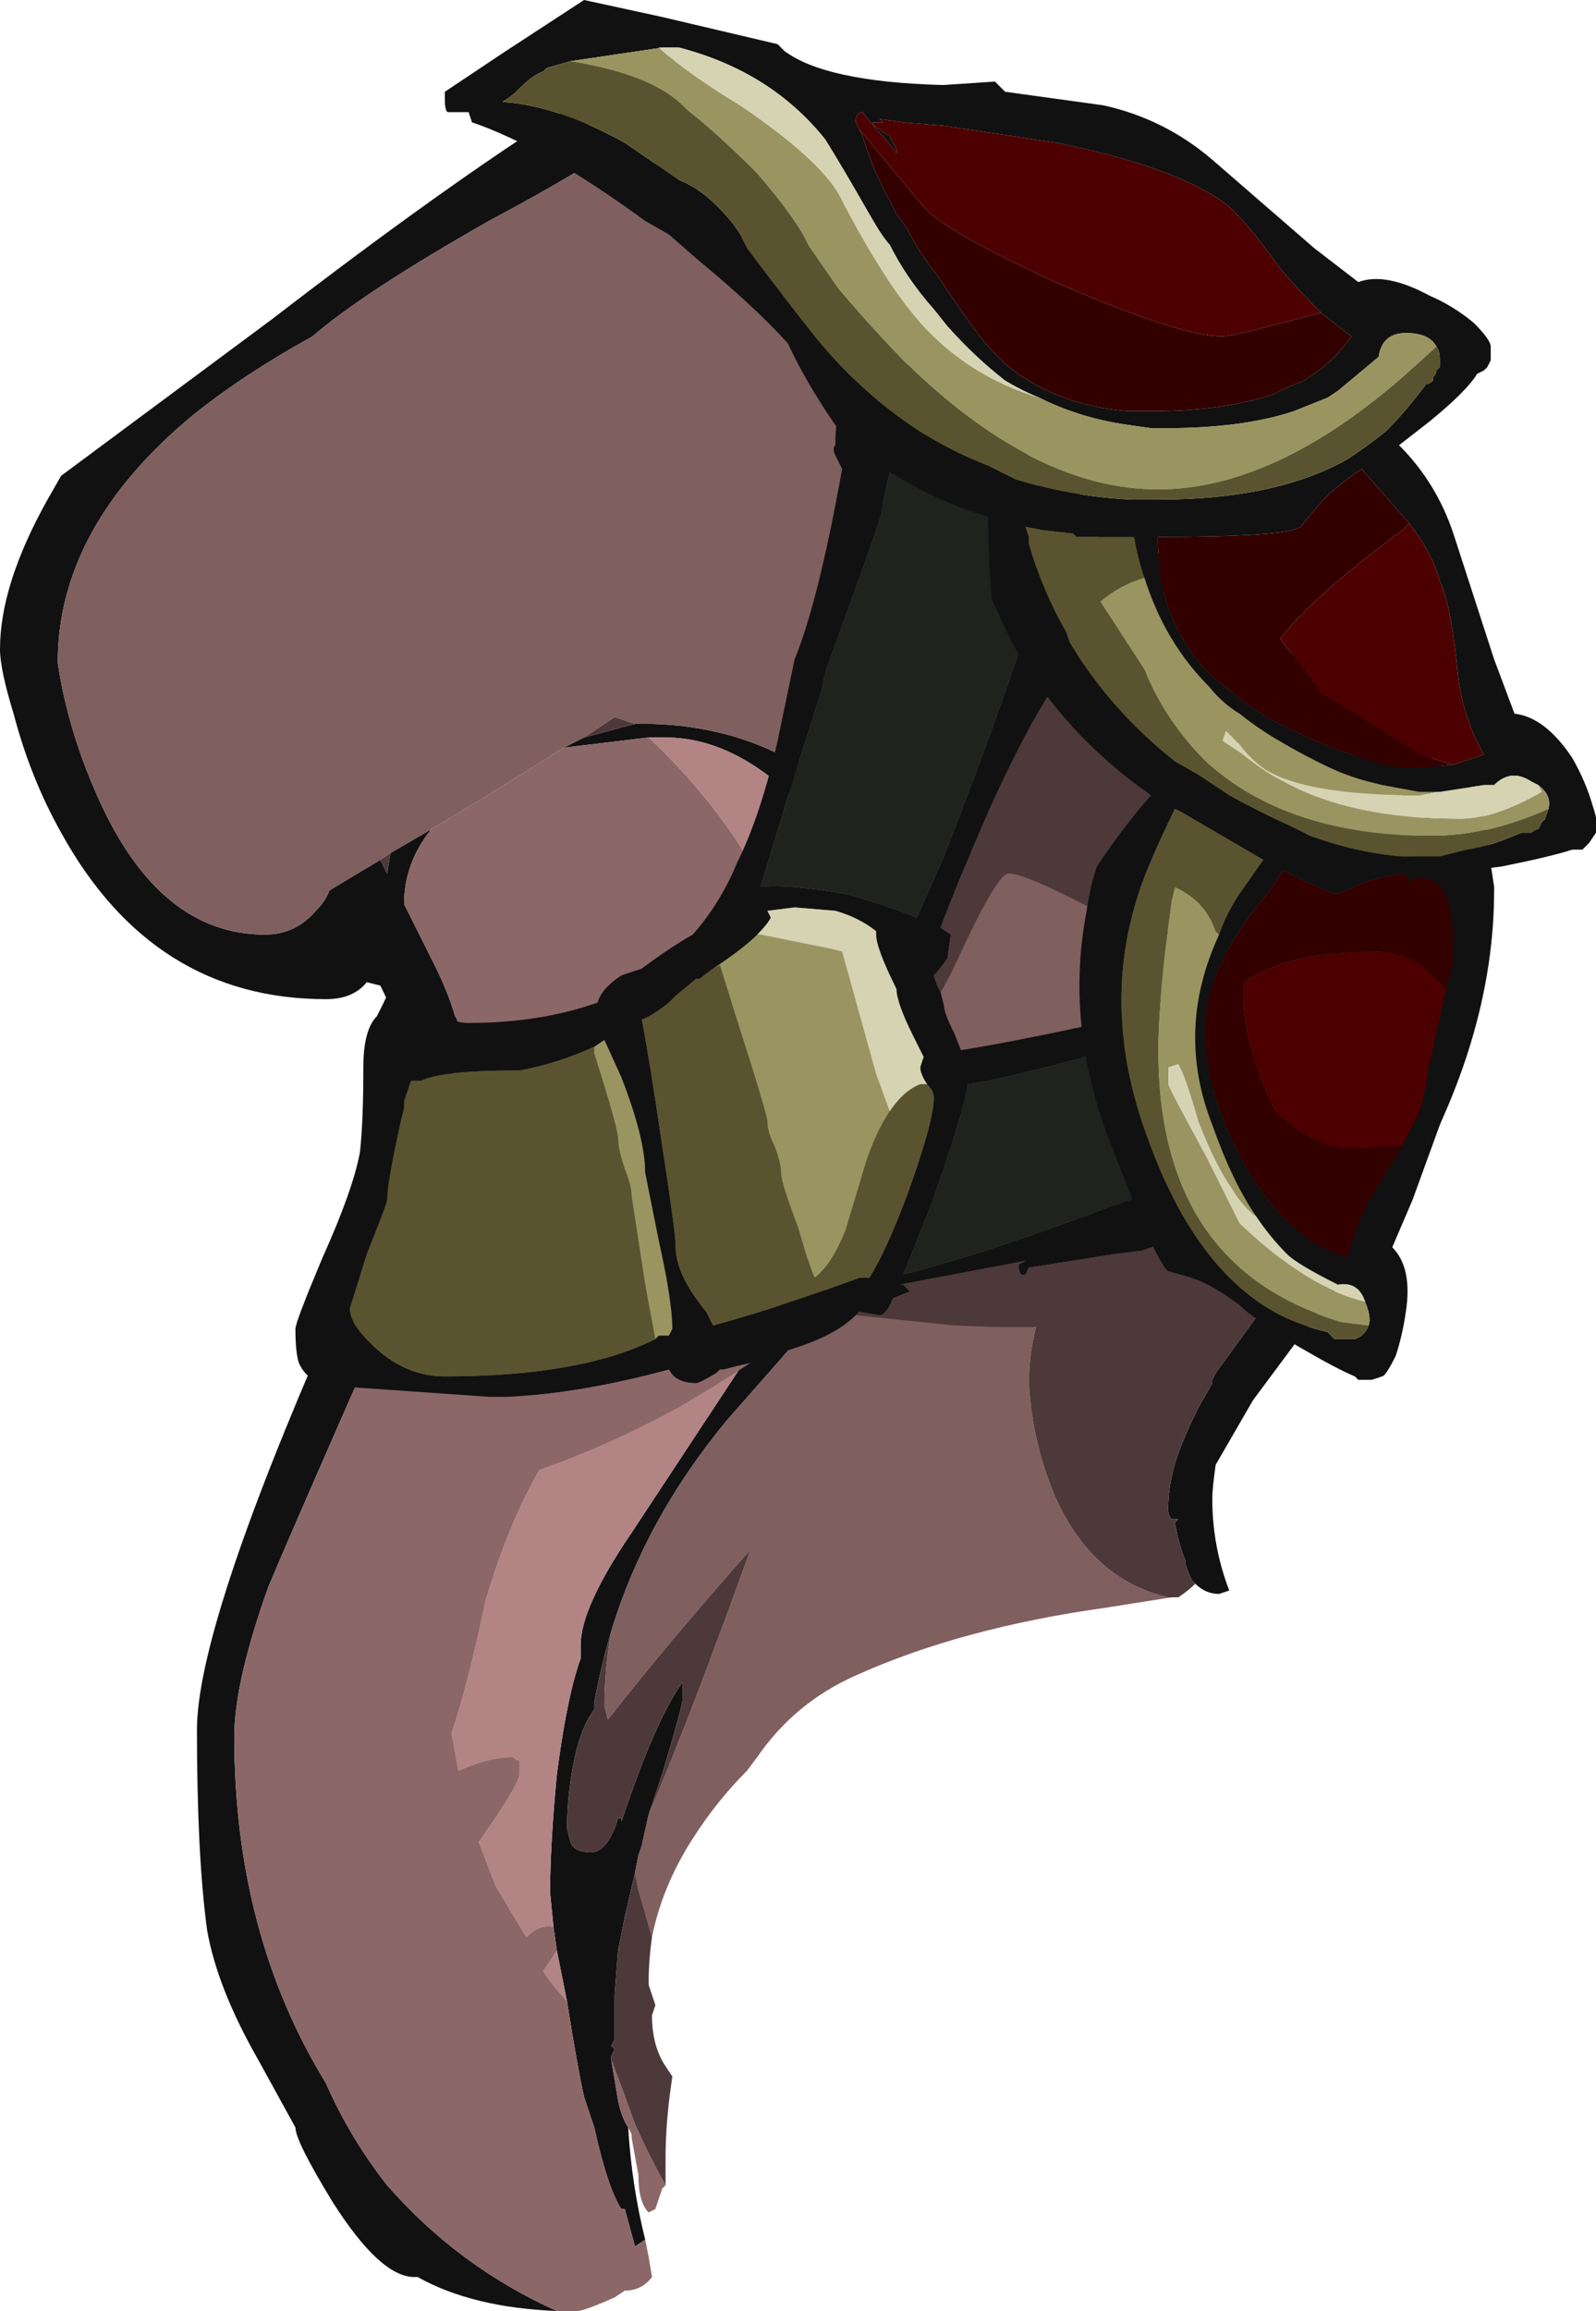 <?xml version="1.0" encoding="UTF-8" standalone="no"?>
<svg xmlns:ffdec="https://www.free-decompiler.com/flash" xmlns:xlink="http://www.w3.org/1999/xlink" ffdec:objectType="shape" height="34.0px" width="23.5px" xmlns="http://www.w3.org/2000/svg">
  <g transform="matrix(1.0, 0.0, 0.0, 1.0, 11.65, 34.2)">
    <path d="M9.35 -22.2 L-1.95 -31.8 -3.2 -31.65 Q-3.7 -31.35 -4.45 -30.95 -6.3 -29.9 -7.05 -29.25 -8.05 -28.7 -8.8 -28.1 -10.8 -26.45 -10.8 -24.45 -10.65 -23.45 -10.2 -22.45 -9.3 -20.45 -7.75 -20.45 -7.3 -20.45 -7.0 -20.8 -6.85 -20.95 -6.8 -21.1 L-6.05 -21.55 -5.95 -21.35 -5.9 -21.65 -5.3 -22.0 Q-5.7 -21.5 -5.7 -20.9 L-5.25 -20.0 Q-5.05 -19.6 -4.95 -19.25 -4.9 -19.2 -4.9 -19.05 L-5.1 -17.5 Q-5.5 -15.85 -6.55 -13.5 -7.45 -11.45 -7.7 -10.85 -8.2 -9.45 -8.2 -8.65 -8.2 -5.75 -6.85 -3.55 -6.5 -2.75 -5.95 -2.05 -4.9 -0.85 -3.45 -0.2 -4.7 -0.25 -5.5 -0.7 L-5.55 -0.7 Q-6.05 -0.7 -6.75 -1.8 -7.3 -2.7 -7.3 -2.9 L-7.85 -3.9 Q-8.45 -4.95 -8.6 -5.8 -8.75 -6.9 -8.75 -8.75 -8.75 -10.25 -6.8 -14.7 L-5.65 -18.45 Q-5.65 -18.9 -6.05 -19.7 L-6.25 -19.75 Q-6.45 -19.5 -6.85 -19.5 -9.4 -19.5 -10.75 -21.95 -11.2 -22.75 -11.45 -23.7 -11.65 -24.35 -11.65 -24.65 -11.65 -25.6 -10.95 -26.85 L-10.75 -27.2 -7.65 -29.5 Q-5.05 -31.5 -3.3 -32.6 L10.15 -22.5 10.35 -21.15 10.35 -21.1 Q10.35 -18.9 9.0 -16.6 L8.25 -15.55 6.8 -13.6 6.25 -12.65 Q6.2 -12.3 6.2 -12.15 6.2 -11.45 6.45 -10.8 L6.3 -10.75 Q6.1 -10.75 5.95 -10.9 L5.9 -10.95 Q5.85 -11.05 5.8 -11.2 L5.8 -11.25 Q5.7 -11.5 5.65 -11.8 L5.7 -11.85 5.6 -11.85 Q5.55 -11.9 5.55 -12.0 5.55 -12.45 5.75 -12.95 5.85 -13.2 6.0 -13.5 L6.2 -13.85 6.2 -13.9 6.25 -14.0 7.05 -15.1 9.35 -22.2 M-3.35 -23.2 L-3.05 -23.35 -2.3 -23.55 -2.05 -23.55 Q-0.45 -23.5 0.65 -22.55 L0.5 -14.95 -0.95 -13.3 Q-2.15 -11.85 -2.65 -10.2 -2.8 -9.7 -2.9 -9.15 L-2.9 -9.05 Q-3.05 -8.85 -3.15 -8.5 -3.3 -7.9 -3.3 -7.3 L-3.25 -7.1 Q-3.2 -6.95 -2.95 -6.95 -2.7 -6.95 -2.55 -7.45 L-2.5 -7.45 -2.5 -7.4 Q-2.0 -8.9 -1.6 -9.45 L-1.6 -9.2 Q-1.6 -9.1 -1.9 -8.1 L-2.1 -7.5 -2.2 -7.05 -2.25 -6.9 -2.3 -6.65 -2.45 -6.0 -2.55 -5.5 -2.6 -4.85 -2.6 -4.2 -2.65 -4.1 -2.6 -4.05 -2.65 -3.95 -2.65 -3.9 -2.55 -3.3 Q-2.5 -3.05 -2.4 -2.9 -2.35 -2.05 -2.15 -1.25 L-2.3 -1.15 -2.45 -1.7 -2.5 -1.7 Q-2.7 -2.0 -2.9 -2.9 L-3.05 -3.35 Q-3.15 -3.8 -3.3 -4.75 L-3.45 -5.5 -3.5 -5.85 -3.55 -6.35 Q-3.55 -7.05 -3.45 -8.1 -3.3 -9.25 -3.1 -9.8 L-3.1 -10.0 Q-3.1 -10.55 -2.35 -11.65 L-0.8 -14.0 Q1.5 -17.4 1.5 -19.6 L0.3 -22.2 Q-0.75 -23.35 -1.85 -23.35 L-2.1 -23.35 -3.35 -23.2" fill="#111111" fill-rule="evenodd" stroke="none"/>
    <path d="M-6.05 -21.55 L-6.8 -21.1 Q-6.85 -20.95 -7.0 -20.8 -7.3 -20.45 -7.75 -20.45 -9.3 -20.45 -10.2 -22.45 -10.65 -23.45 -10.8 -24.45 -10.8 -26.45 -8.8 -28.1 -8.05 -28.7 -7.05 -29.25 -6.3 -29.9 -4.45 -30.95 -3.7 -31.35 -3.2 -31.65 L-1.95 -31.8 9.35 -22.2 5.55 -17.25 4.5 -16.3 Q3.5 -15.15 3.5 -13.85 3.55 -12.95 3.9 -12.15 4.45 -10.95 5.55 -10.7 L5.6 -10.7 4.65 -10.55 Q2.5 -10.25 0.95 -9.55 0.05 -9.15 -0.5 -8.35 L-0.65 -8.15 Q-1.1 -7.7 -1.45 -7.15 -1.9 -6.45 -2.05 -5.7 L-2.25 -6.4 -2.3 -6.65 -2.25 -6.9 -2.2 -7.05 -2.1 -7.5 Q-1.5 -8.9 -0.6 -11.4 -1.8 -10.05 -2.7 -8.9 L-2.75 -9.1 Q-2.75 -9.65 -2.65 -10.2 -2.15 -11.85 -0.95 -13.3 L0.5 -14.95 0.65 -22.55 Q-0.45 -23.5 -2.05 -23.55 L-2.3 -23.55 -2.6 -23.65 -3.05 -23.35 -3.35 -23.2 -4.55 -22.45 -5.3 -22.0 -5.9 -21.65 -6.05 -21.55" fill="#805f5f" fill-rule="evenodd" stroke="none"/>
    <path d="M-2.1 -23.35 L-1.85 -23.35 Q-0.75 -23.35 0.3 -22.2 L1.5 -19.6 Q1.5 -17.4 -0.8 -14.0 L-2.35 -11.65 Q-3.1 -10.55 -3.1 -10.0 L-3.1 -9.8 Q-3.3 -9.25 -3.45 -8.1 -3.55 -7.05 -3.55 -6.35 L-3.5 -5.85 Q-3.7 -5.9 -3.9 -5.7 L-4.35 -6.45 -4.6 -7.1 Q-4.0 -7.95 -4.0 -8.1 -4.0 -8.25 -4.0 -8.3 -4.05 -8.3 -4.1 -8.35 -4.45 -8.35 -4.9 -8.15 L-5.0 -8.7 Q-4.75 -9.45 -4.5 -10.65 -4.0 -12.35 -3.15 -13.4 L0.1 -19.05 Q0.1 -20.35 -0.75 -21.75 -1.3 -22.6 -2.1 -23.35 M-3.45 -5.5 L-3.3 -4.75 -3.55 -5.05 -3.65 -5.2 -3.45 -5.5" fill="#b38484" fill-rule="evenodd" stroke="none"/>
    <path d="M-5.3 -22.0 L-4.55 -22.45 -3.35 -23.2 -2.1 -23.35 Q-1.3 -22.6 -0.75 -21.75 0.1 -20.35 0.1 -19.05 L-3.15 -13.4 Q-4.0 -12.35 -4.5 -10.65 -4.75 -9.45 -5.0 -8.7 L-4.9 -8.15 Q-4.45 -8.35 -4.1 -8.35 -4.05 -8.3 -4.0 -8.3 -4.0 -8.25 -4.0 -8.1 -4.0 -7.95 -4.6 -7.1 L-4.35 -6.45 -3.9 -5.7 Q-3.7 -5.9 -3.5 -5.85 L-3.45 -5.5 -3.65 -5.2 -3.55 -5.05 -3.3 -4.75 Q-3.15 -3.8 -3.05 -3.35 L-2.9 -2.9 Q-2.7 -2.0 -2.5 -1.7 L-2.45 -1.7 -2.3 -1.15 -2.15 -1.25 -2.1 -1.0 -2.05 -0.7 Q-2.2 -0.5 -2.45 -0.5 L-2.6 -0.4 Q-3.05 -0.2 -3.15 -0.2 L-3.45 -0.2 Q-4.9 -0.85 -5.95 -2.05 -6.5 -2.75 -6.85 -3.55 -8.2 -5.75 -8.2 -8.65 -8.2 -9.45 -7.7 -10.85 -7.45 -11.45 -6.55 -13.5 -5.5 -15.85 -5.1 -17.5 L-4.9 -19.05 Q-4.9 -19.2 -4.95 -19.25 -5.05 -19.6 -5.25 -20.0 L-5.7 -20.9 Q-5.7 -21.5 -5.3 -22.0 M-2.4 -2.9 Q-2.5 -3.05 -2.55 -3.3 L-2.65 -3.9 -2.5 -3.5 -2.3 -2.95 Q-2.1 -2.5 -1.85 -2.05 L-1.9 -2.0 -2.0 -1.7 -2.1 -1.65 Q-2.25 -1.8 -2.25 -2.2 L-2.35 -2.75 -2.35 -2.8 -2.4 -2.9" fill="#8c6767" fill-rule="evenodd" stroke="none"/>
    <path d="M-6.05 -21.55 L-5.9 -21.65 -5.95 -21.35 -6.05 -21.55 M-3.05 -23.35 L-2.6 -23.65 -2.3 -23.55 -3.05 -23.35 M-2.65 -10.2 Q-2.75 -9.65 -2.75 -9.1 L-2.7 -8.9 Q-1.8 -10.05 -0.6 -11.4 -1.5 -8.9 -2.1 -7.5 L-1.9 -8.1 Q-1.6 -9.1 -1.6 -9.2 L-1.6 -9.45 Q-2.0 -8.9 -2.5 -7.4 L-2.5 -7.45 -2.55 -7.45 Q-2.7 -6.95 -2.95 -6.95 -3.2 -6.95 -3.25 -7.1 L-3.3 -7.3 Q-3.3 -7.9 -3.15 -8.5 -3.05 -8.85 -2.9 -9.05 L-2.9 -9.15 Q-2.8 -9.7 -2.65 -10.2 M-2.3 -6.65 L-2.25 -6.4 -2.05 -5.7 Q-2.1 -5.35 -2.1 -5.0 L-2.0 -4.7 -2.05 -4.55 Q-2.05 -4.1 -1.85 -3.8 L-1.75 -3.65 Q-1.85 -3.0 -1.85 -2.45 L-1.85 -2.05 Q-2.1 -2.5 -2.3 -2.95 L-2.5 -3.5 -2.65 -3.9 -2.65 -3.95 -2.6 -4.05 -2.65 -4.1 -2.6 -4.2 -2.6 -4.85 -2.55 -5.5 -2.45 -6.0 -2.3 -6.65 M5.6 -10.7 L5.55 -10.7 Q4.45 -10.95 3.9 -12.15 3.55 -12.95 3.5 -13.85 3.5 -15.15 4.5 -16.3 L5.55 -17.25 9.35 -22.2 7.05 -15.1 6.25 -14.0 6.2 -13.9 6.2 -13.85 6.0 -13.5 Q5.85 -13.2 5.75 -12.95 5.55 -12.45 5.55 -12.0 5.55 -11.9 5.6 -11.85 L5.7 -11.85 5.65 -11.8 Q5.7 -11.5 5.8 -11.25 L5.8 -11.2 Q5.85 -11.05 5.9 -10.95 L5.95 -10.9 Q5.85 -10.8 5.7 -10.7 L5.6 -10.7" fill="#4d3939" fill-rule="evenodd" stroke="none"/>
    <path d="M-0.5 -20.45 L-0.45 -20.45 0.55 -20.25 0.75 -20.2 Q1.0 -19.3 1.25 -18.4 L1.45 -17.85 Q1.25 -17.55 1.1 -17.1 L0.8 -16.1 Q0.6 -15.6 0.35 -15.4 0.3 -15.45 0.1 -16.15 -0.15 -16.8 -0.15 -16.95 -0.15 -17.1 -0.25 -17.35 -0.35 -17.55 -0.35 -17.7 -0.35 -17.8 -0.8 -19.2 L-1.05 -20.0 -1.15 -19.95 Q-0.7 -20.25 -0.5 -20.45 M-2.0 -14.5 L-2.15 -15.3 -2.35 -16.6 Q-2.35 -16.75 -2.45 -17.0 -2.55 -17.3 -2.55 -17.45 -2.55 -17.6 -2.9 -18.7 L-2.9 -18.8 -2.75 -18.9 -2.5 -18.35 Q-2.15 -17.45 -2.15 -16.95 L-1.95 -15.95 Q-1.75 -15.05 -1.75 -14.65 L-1.8 -14.55 -1.95 -14.55 -2.0 -14.5" fill="#9a9560" fill-rule="evenodd" stroke="none"/>
    <path d="M2.65 -28.3 L1.5 -27.45 Q1.35 -26.85 1.35 -26.75 1.35 -26.65 0.95 -25.55 0.55 -24.45 0.5 -24.3 L0.45 -24.05 0.05 -22.8 -0.45 -21.15 Q-0.1 -21.2 0.8 -21.05 1.35 -20.9 1.85 -20.7 L2.25 -21.6 Q2.95 -23.4 3.35 -24.6 L2.65 -28.3 M-4.15 -13.65 L-4.45 -13.65 -6.6 -13.8 Q-7.1 -13.8 -7.25 -14.15 -7.3 -14.3 -7.3 -14.65 -7.3 -14.75 -6.9 -15.7 -6.45 -16.7 -6.35 -17.25 -6.3 -17.7 -6.3 -18.5 -6.3 -19.05 -6.1 -19.25 L-6.0 -19.45 Q-5.9 -19.7 -5.65 -19.7 -5.5 -19.7 -5.3 -19.4 -5.05 -19.15 -4.75 -19.15 -3.7 -19.15 -2.85 -19.45 -2.8 -19.65 -2.5 -19.85 -2.35 -19.9 -2.2 -19.95 -1.8 -20.25 -1.45 -20.45 -1.05 -20.9 -0.8 -21.5 -0.45 -22.2 -0.2 -23.3 L0.05 -24.5 Q0.4 -25.35 0.75 -27.3 0.7 -27.4 0.65 -27.5 0.6 -27.6 0.65 -27.65 0.65 -28.45 1.05 -28.75 L4.4 -24.95 4.45 -24.8 Q3.8 -24.25 2.9 -22.25 2.4 -21.1 2.2 -20.55 L2.35 -20.45 2.3 -20.1 Q2.2 -19.95 2.1 -19.85 L2.15 -19.7 2.2 -19.6 2.25 -19.4 Q2.25 -19.3 2.4 -19.0 L2.5 -18.75 Q3.15 -18.85 4.55 -19.15 L6.25 -19.8 6.7 -19.6 5.45 -15.9 5.15 -15.8 4.75 -15.75 3.5 -15.55 3.45 -15.45 Q3.35 -15.4 3.35 -15.6 L3.45 -15.65 1.6 -15.3 1.65 -15.3 1.75 -15.2 1.5 -15.1 Q1.4 -14.85 1.3 -14.85 L1.0 -14.9 0.95 -14.85 Q0.65 -14.55 0.0 -14.35 L-0.6 -14.15 -1.0 -14.05 -1.05 -14.05 -1.1 -14.0 Q-1.35 -13.85 -1.4 -13.85 -1.7 -13.85 -1.8 -14.05 -3.1 -13.7 -4.15 -13.65 M4.15 -18.6 Q3.0 -18.3 2.6 -18.25 2.55 -17.85 2.05 -16.45 L1.65 -15.45 Q2.85 -15.75 4.7 -16.45 L5.6 -16.75 5.75 -19.05 4.15 -18.6 M2.0 -18.25 Q1.9 -18.4 1.9 -18.5 L1.95 -18.65 1.8 -18.95 Q1.55 -19.45 1.55 -19.65 1.25 -20.25 1.25 -20.45 L1.25 -20.5 Q1.0 -20.7 0.65 -20.8 L0.05 -20.85 -0.35 -20.8 -0.3 -20.7 Q-0.35 -20.6 -0.5 -20.45 -0.7 -20.25 -1.15 -19.95 L-1.35 -19.8 -1.4 -19.8 -1.7 -19.55 -1.8 -19.45 Q-2.05 -19.25 -2.2 -19.2 -2.1 -18.7 -1.9 -17.35 -1.7 -16.05 -1.7 -15.85 -1.7 -15.45 -1.25 -14.9 L-1.15 -14.7 Q-0.6 -14.85 0.0 -15.05 0.6 -15.25 1.0 -15.4 L1.15 -15.4 Q1.4 -15.8 1.7 -16.6 2.1 -17.7 2.1 -18.05 2.1 -18.15 2.0 -18.25 M-2.9 -18.8 Q-3.45 -18.55 -4.0 -18.45 L-4.05 -18.45 Q-5.15 -18.45 -5.45 -18.3 L-5.6 -18.3 -5.7 -18.0 -5.7 -17.9 -5.75 -17.7 Q-5.95 -16.8 -5.95 -16.55 -5.95 -16.5 -6.25 -15.75 L-6.5 -14.95 Q-6.5 -14.7 -6.1 -14.35 -5.65 -13.95 -5.1 -13.95 -3.1 -13.95 -2.0 -14.5 L-1.95 -14.55 -1.8 -14.55 -1.75 -14.65 Q-1.75 -15.05 -1.95 -15.95 L-2.15 -16.95 Q-2.15 -17.45 -2.5 -18.35 L-2.75 -18.9 -2.9 -18.8" fill="#111111" fill-rule="evenodd" stroke="none"/>
    <path d="M2.65 -28.3 L3.35 -24.6 Q2.95 -23.4 2.25 -21.6 L1.85 -20.7 Q1.35 -20.9 0.8 -21.05 -0.1 -21.2 -0.45 -21.15 L0.05 -22.8 0.45 -24.05 0.5 -24.3 Q0.55 -24.45 0.95 -25.55 1.35 -26.65 1.35 -26.75 1.35 -26.85 1.5 -27.45 L2.65 -28.3 M4.15 -18.6 L5.75 -19.05 5.6 -16.75 4.7 -16.45 Q2.85 -15.75 1.65 -15.45 L2.05 -16.45 Q2.55 -17.85 2.6 -18.25 3.0 -18.3 4.15 -18.6" fill="#20221e" fill-rule="evenodd" stroke="none"/>
    <path d="M1.45 -17.85 Q1.65 -18.15 1.9 -18.25 L2.0 -18.25 Q2.1 -18.15 2.1 -18.05 2.1 -17.7 1.7 -16.6 1.4 -15.8 1.15 -15.4 L1.0 -15.4 Q0.6 -15.25 0.0 -15.05 -0.6 -14.85 -1.15 -14.7 L-1.25 -14.9 Q-1.7 -15.45 -1.7 -15.85 -1.7 -16.05 -1.9 -17.35 -2.1 -18.7 -2.2 -19.2 -2.05 -19.25 -1.8 -19.45 L-1.7 -19.55 -1.4 -19.8 -1.35 -19.8 -1.15 -19.95 -1.05 -20.0 -0.8 -19.2 Q-0.35 -17.8 -0.35 -17.7 -0.35 -17.55 -0.25 -17.35 -0.15 -17.1 -0.15 -16.95 -0.15 -16.8 0.1 -16.15 0.3 -15.45 0.35 -15.4 0.6 -15.6 0.8 -16.1 L1.1 -17.1 Q1.25 -17.55 1.45 -17.85 M-2.0 -14.5 Q-3.1 -13.95 -5.1 -13.95 -5.65 -13.95 -6.1 -14.35 -6.5 -14.7 -6.5 -14.95 L-6.25 -15.75 Q-5.95 -16.5 -5.95 -16.55 -5.95 -16.8 -5.75 -17.7 L-5.7 -17.9 -5.7 -18.0 -5.6 -18.3 -5.45 -18.3 Q-5.15 -18.45 -4.05 -18.45 L-4.0 -18.45 Q-3.45 -18.55 -2.9 -18.8 L-2.9 -18.7 Q-2.55 -17.6 -2.55 -17.45 -2.55 -17.3 -2.45 -17.0 -2.35 -16.75 -2.35 -16.6 L-2.15 -15.3 -2.0 -14.5" fill="#59542f" fill-rule="evenodd" stroke="none"/>
    <path d="M-0.5 -20.45 Q-0.35 -20.6 -0.3 -20.7 L-0.35 -20.8 0.05 -20.85 0.65 -20.8 Q1.0 -20.7 1.25 -20.5 L1.25 -20.45 Q1.25 -20.25 1.55 -19.65 1.55 -19.45 1.8 -18.95 L1.95 -18.65 1.9 -18.5 Q1.9 -18.4 2.0 -18.25 L1.9 -18.25 Q1.65 -18.15 1.45 -17.85 L1.25 -18.4 Q1.0 -19.3 0.75 -20.2 L0.55 -20.25 -0.45 -20.45 -0.5 -20.45" fill="#d5d3b1" fill-rule="evenodd" stroke="none"/>
    <path d="M4.4 -24.95 L6.7 -19.6 6.25 -19.8 5.05 -20.5 Q3.5 -21.35 3.2 -21.35 3.05 -21.35 2.55 -20.3 2.35 -19.85 2.2 -19.6 L2.15 -19.7 2.1 -19.85 Q2.2 -19.95 2.3 -20.1 L2.35 -20.45 2.2 -20.55 Q2.4 -21.1 2.9 -22.25 3.8 -24.25 4.45 -24.8 L4.4 -24.95 M4.75 -15.75 Q5.1 -15.5 5.1 -15.25 5.1 -14.95 4.85 -14.85 4.65 -14.7 4.3 -14.7 3.4 -14.65 2.4 -14.7 L0.95 -14.85 1.0 -14.9 1.3 -14.85 Q1.4 -14.85 1.5 -15.1 L1.75 -15.2 1.65 -15.3 1.6 -15.3 3.45 -15.65 3.35 -15.6 Q3.35 -15.4 3.45 -15.45 L3.5 -15.55 4.75 -15.75" fill="#4d3939" fill-rule="evenodd" stroke="none"/>
    <path d="M-0.6 -14.15 Q-1.05 -13.85 -1.65 -13.5 -3.3 -12.6 -4.85 -12.25 L-5.0 -12.25 Q-5.05 -12.3 -5.05 -12.45 -5.05 -13.0 -4.15 -13.65 -3.1 -13.7 -1.8 -14.05 -1.7 -13.85 -1.4 -13.85 -1.35 -13.85 -1.1 -14.0 L-1.05 -14.05 -1.0 -14.05 -0.6 -14.15" fill="#8c6767" fill-rule="evenodd" stroke="none"/>
    <path d="M3.15 -32.85 L4.6 -32.65 Q5.5 -32.45 6.2 -31.85 L7.7 -30.55 8.35 -30.05 Q8.75 -30.2 9.4 -29.85 9.75 -29.7 10.05 -29.45 10.3 -29.2 10.3 -29.1 L10.3 -28.9 10.25 -28.8 10.2 -28.75 10.1 -28.7 Q9.95 -28.45 9.4 -28.0 L8.95 -27.65 Q9.5 -27.1 9.75 -26.35 L10.35 -24.5 10.65 -23.7 Q11.1 -23.65 11.5 -23.05 11.7 -22.7 11.8 -22.35 11.9 -22.05 11.85 -21.95 L11.75 -21.8 11.65 -21.7 11.5 -21.7 Q11.2 -21.6 10.45 -21.45 L9.6 -21.35 9.65 -21.15 Q9.9 -20.2 9.95 -19.75 10.05 -18.95 9.75 -18.2 L9.15 -16.55 8.85 -15.85 Q9.15 -15.55 9.05 -14.9 9.0 -14.55 8.9 -14.25 8.75 -13.95 8.7 -13.95 L8.55 -13.9 8.35 -13.9 8.3 -13.95 Q8.05 -14.05 7.45 -14.4 6.8 -14.8 6.6 -15.0 6.2 -15.3 5.9 -15.4 L5.55 -15.5 Q5.35 -15.65 4.6 -17.65 4.05 -19.25 4.35 -20.8 4.4 -21.15 4.5 -21.45 4.9 -22.05 5.3 -22.5 4.0 -23.4 3.25 -24.75 3.1 -25.05 2.95 -25.4 2.9 -26.05 2.9 -26.6 2.2 -26.8 1.55 -27.2 1.2 -27.4 0.9 -27.6 0.3 -28.4 -0.05 -29.15 -0.55 -29.7 -1.4 -30.4 L-1.8 -30.75 -2.15 -30.95 Q-2.9 -31.5 -3.6 -31.9 -4.25 -32.25 -4.7 -32.4 L-4.75 -32.55 -5.05 -32.55 Q-5.1 -32.55 -5.1 -32.75 L-5.1 -32.85 -4.2 -33.45 -3.05 -34.2 -1.9 -33.95 -0.2 -33.55 -0.1 -33.45 Q0.5 -33.0 2.2 -32.95 L2.25 -32.95 3.0 -33.0 3.15 -32.85 M7.8 -29.6 Q7.5 -29.9 7.2 -30.25 6.7 -30.95 6.4 -31.2 5.65 -31.75 3.9 -32.1 L2.25 -32.35 1.65 -32.4 1.3 -32.45 1.35 -32.4 1.2 -32.4 Q1.2 -32.35 1.3 -32.3 1.35 -32.25 1.45 -32.2 L1.55 -32.0 1.55 -31.95 1.35 -32.2 1.25 -32.3 1.05 -32.55 Q0.95 -32.55 0.95 -32.4 L1.0 -32.3 1.05 -32.2 Q1.2 -31.7 1.45 -31.25 L1.55 -31.05 1.7 -30.85 Q1.9 -30.45 2.15 -30.15 2.65 -29.4 2.9 -29.1 L3.15 -28.85 Q3.85 -28.25 4.95 -28.15 L5.3 -28.15 Q6.35 -28.15 7.1 -28.4 7.3 -28.5 7.55 -28.6 L7.7 -28.7 Q8.0 -28.9 8.25 -29.25 L7.8 -29.6 M3.65 -28.35 Q3.4 -28.45 3.15 -28.6 2.7 -28.95 2.3 -29.4 L2.1 -29.65 Q1.7 -30.1 1.45 -30.6 1.35 -30.7 1.15 -31.05 0.75 -31.75 0.5 -32.15 -0.3 -33.15 -1.65 -33.5 L-1.9 -33.5 -3.25 -33.3 -3.6 -33.2 -3.65 -33.15 Q-3.8 -33.1 -4.0 -32.9 L-4.05 -32.85 Q-4.1 -32.8 -4.25 -32.7 -3.45 -32.65 -2.45 -32.1 L-1.65 -31.55 Q-1.25 -31.4 -0.85 -30.9 L-0.75 -30.75 -0.65 -30.55 Q-0.05 -29.75 0.35 -29.25 1.45 -27.9 2.9 -27.35 L3.3 -27.15 Q4.1 -26.9 5.0 -26.85 L5.4 -26.85 Q7.15 -26.85 8.2 -27.45 8.5 -27.65 8.75 -27.85 L8.8 -27.9 Q9.05 -28.15 9.35 -28.55 9.4 -28.55 9.45 -28.6 L9.45 -28.65 Q9.5 -28.7 9.5 -28.75 L9.55 -28.8 9.55 -28.9 Q9.55 -29.05 9.5 -29.1 9.4 -29.3 9.05 -29.3 8.7 -29.3 8.65 -28.95 L8.05 -28.45 7.9 -28.35 7.4 -28.15 Q6.65 -27.9 5.5 -27.9 L5.3 -27.9 4.95 -27.95 Q4.25 -28.05 3.65 -28.35 M9.75 -22.95 L10.2 -23.1 Q9.85 -23.7 9.8 -24.45 9.7 -25.35 9.55 -25.65 9.45 -26.05 9.1 -26.5 L8.4 -27.3 Q7.95 -27.0 7.75 -26.75 L7.5 -26.45 Q7.3 -26.3 5.4 -26.3 5.4 -25.9 5.45 -25.65 5.6 -24.85 6.2 -24.25 6.45 -24.05 6.7 -23.85 6.85 -23.75 7.0 -23.65 7.65 -23.3 8.25 -23.1 8.75 -22.9 9.2 -22.9 L9.75 -22.95 M9.5 -22.55 L9.25 -22.55 8.7 -22.65 8.5 -22.7 Q8.3 -22.75 8.05 -22.85 7.6 -23.05 7.1 -23.35 6.85 -23.5 6.6 -23.7 6.35 -23.85 6.15 -24.1 5.5 -24.75 5.2 -25.7 5.1 -26.0 5.05 -26.3 L4.2 -26.3 4.15 -26.35 3.7 -26.4 3.45 -26.45 3.5 -26.3 3.5 -26.2 Q3.7 -25.5 4.05 -24.9 L4.1 -24.75 Q4.7 -23.75 5.65 -23.0 L6.0 -22.8 6.45 -22.5 Q6.9 -22.25 7.35 -22.05 L7.65 -21.9 Q8.35 -21.65 9.0 -21.6 L9.55 -21.6 9.95 -21.7 Q10.3 -21.75 10.75 -21.95 L10.9 -21.95 Q10.95 -22.0 11.0 -22.0 L11.05 -22.1 11.1 -22.15 11.15 -22.3 Q11.2 -22.5 11.0 -22.65 L10.9 -22.7 Q10.6 -22.9 10.35 -22.65 L10.2 -22.65 9.55 -22.55 9.5 -22.55 M9.65 -19.65 L9.75 -20.05 Q9.75 -20.65 9.7 -20.85 9.55 -21.4 9.1 -21.25 9.1 -21.35 9.1 -21.15 L9.05 -21.35 Q8.65 -21.3 8.4 -21.2 L8.05 -21.05 Q7.9 -21.05 7.25 -21.4 L7.05 -21.1 Q6.55 -20.5 6.4 -20.15 5.85 -19.2 6.3 -17.9 6.75 -16.7 7.4 -16.15 7.7 -15.85 8.2 -15.7 L8.2 -15.75 8.25 -15.9 Q8.4 -16.4 8.7 -16.85 L9.0 -17.35 9.25 -17.85 Q9.35 -18.15 9.4 -18.65 L9.4 -18.55 Q9.5 -19.05 9.65 -19.65 M6.3 -20.45 Q6.4 -20.75 6.6 -21.05 L6.95 -21.55 5.75 -22.25 5.65 -22.3 Q5.4 -21.8 5.2 -21.3 4.5 -19.45 5.25 -17.45 5.95 -15.5 7.2 -14.85 7.5 -14.7 7.9 -14.6 L8.0 -14.5 8.3 -14.5 Q8.45 -14.55 8.5 -14.7 8.55 -14.8 8.45 -15.05 8.35 -15.35 8.05 -15.3 7.45 -15.6 7.3 -15.75 7.05 -16.0 6.85 -16.3 6.5 -16.8 6.2 -17.65 5.65 -19.05 6.3 -20.45" fill="#111111" fill-rule="evenodd" stroke="none"/>
    <path d="M-1.9 -33.5 L-1.95 -33.5 Q-1.5 -33.1 -0.75 -32.65 0.5 -31.8 0.75 -31.25 1.4 -30.0 1.95 -29.4 2.65 -28.65 3.65 -28.35 4.25 -28.05 4.95 -27.95 L5.3 -27.9 5.5 -27.9 Q6.65 -27.9 7.4 -28.15 L7.9 -28.35 8.05 -28.45 8.65 -28.95 Q8.7 -29.3 9.05 -29.3 9.4 -29.3 9.5 -29.1 L9.0 -28.65 Q7.1 -27.0 5.4 -27.0 3.65 -27.0 1.8 -28.75 1.25 -29.3 0.7 -29.95 0.35 -30.45 0.25 -30.6 0.1 -30.95 -0.5 -31.65 -1.1 -32.25 -1.55 -32.6 -2.0 -33.1 -3.25 -33.3 L-1.9 -33.5 M5.2 -25.7 Q5.5 -24.75 6.15 -24.1 6.35 -23.85 6.6 -23.7 6.85 -23.5 7.1 -23.35 7.6 -23.05 8.05 -22.85 8.3 -22.75 8.5 -22.7 L8.7 -22.65 9.25 -22.55 9.5 -22.55 9.25 -22.5 Q7.55 -22.5 6.95 -22.9 6.75 -23.05 6.6 -23.25 L6.4 -23.45 6.35 -23.3 6.65 -23.1 Q6.95 -22.85 7.25 -22.7 8.25 -22.15 9.85 -22.15 10.35 -22.15 11.05 -22.55 L11.0 -22.65 Q11.2 -22.5 11.15 -22.3 10.25 -21.9 9.45 -21.9 7.3 -21.9 6.1 -23.0 5.5 -23.6 5.2 -24.35 L4.55 -25.35 Q4.85 -25.6 5.2 -25.7 M8.5 -14.7 L8.1 -14.75 Q5.4 -15.55 5.4 -18.75 5.4 -19.5 5.6 -20.95 L5.65 -21.15 Q6.1 -20.95 6.25 -20.5 L6.3 -20.45 Q5.65 -19.05 6.2 -17.65 6.5 -16.8 6.85 -16.3 6.65 -16.45 6.5 -16.7 6.25 -17.05 6.0 -17.7 5.8 -18.4 5.7 -18.55 L5.55 -18.5 Q5.55 -18.55 5.55 -18.25 5.55 -18.2 6.1 -17.2 L6.6 -16.2 Q7.6 -15.25 8.45 -15.05 8.55 -14.8 8.5 -14.7" fill="#9a9560" fill-rule="evenodd" stroke="none"/>
    <path d="M1.0 -32.3 L0.95 -32.4 Q0.95 -32.55 1.05 -32.55 L1.25 -32.3 1.35 -32.2 1.55 -31.95 1.55 -32.0 1.45 -32.2 Q1.35 -32.25 1.3 -32.3 1.2 -32.35 1.2 -32.4 L1.35 -32.4 1.3 -32.45 1.65 -32.4 2.25 -32.35 3.9 -32.1 Q5.65 -31.75 6.4 -31.2 6.7 -30.95 7.2 -30.25 7.5 -29.9 7.8 -29.6 6.5 -29.25 6.35 -29.25 5.75 -29.25 4.0 -30.0 2.45 -30.7 2.0 -31.1 L1.0 -32.3 M9.75 -22.95 L9.25 -23.1 Q8.65 -23.5 7.8 -24.0 7.6 -24.3 7.2 -24.8 7.65 -25.4 9.0 -26.4 L9.1 -26.5 Q9.45 -26.05 9.55 -25.65 9.7 -25.35 9.8 -24.45 9.85 -23.7 10.2 -23.1 L9.75 -22.95 M9.65 -19.65 Q9.5 -19.05 9.4 -18.55 L9.4 -18.65 Q9.35 -18.15 9.25 -17.85 L9.0 -17.35 8.3 -17.3 Q7.65 -17.3 7.1 -17.9 6.65 -18.85 6.65 -19.65 6.65 -19.8 7.05 -19.95 7.6 -20.2 8.65 -20.2 8.9 -20.2 9.2 -20.05 L9.5 -19.8 9.65 -19.65" fill="#4d0000" fill-rule="evenodd" stroke="none"/>
    <path d="M9.5 -29.1 Q9.55 -29.05 9.55 -28.9 L9.55 -28.8 9.5 -28.75 Q9.5 -28.7 9.45 -28.65 L9.45 -28.6 Q9.4 -28.55 9.35 -28.55 9.05 -28.15 8.8 -27.9 L8.75 -27.85 Q8.5 -27.65 8.2 -27.45 7.15 -26.85 5.4 -26.85 L5.0 -26.85 Q4.1 -26.9 3.3 -27.15 L2.9 -27.35 Q1.45 -27.9 0.35 -29.25 -0.05 -29.75 -0.65 -30.55 L-0.75 -30.75 -0.85 -30.9 Q-1.25 -31.4 -1.65 -31.55 L-2.45 -32.1 Q-3.45 -32.65 -4.25 -32.7 -4.1 -32.8 -4.05 -32.85 L-4.0 -32.9 Q-3.8 -33.1 -3.65 -33.15 L-3.6 -33.2 -3.25 -33.3 Q-2.0 -33.1 -1.55 -32.6 -1.1 -32.25 -0.5 -31.65 0.1 -30.95 0.25 -30.6 0.35 -30.45 0.7 -29.95 1.25 -29.3 1.8 -28.75 3.65 -27.0 5.4 -27.0 7.1 -27.0 9.0 -28.65 L9.5 -29.1 M5.2 -25.7 Q4.85 -25.6 4.55 -25.35 L5.2 -24.35 Q5.5 -23.6 6.1 -23.0 7.3 -21.9 9.45 -21.9 10.25 -21.9 11.15 -22.3 L11.1 -22.15 11.05 -22.1 11.0 -22.0 Q10.95 -22.0 10.9 -21.95 L10.75 -21.95 Q10.3 -21.75 9.95 -21.7 L9.55 -21.6 9.0 -21.6 Q8.35 -21.65 7.65 -21.9 L7.35 -22.05 Q6.9 -22.25 6.45 -22.5 L6.0 -22.8 5.65 -23.0 Q4.7 -23.75 4.1 -24.75 L4.05 -24.9 Q3.7 -25.5 3.5 -26.2 L3.5 -26.3 3.45 -26.45 3.7 -26.4 4.15 -26.35 4.2 -26.3 5.05 -26.3 Q5.1 -26.0 5.2 -25.7 M8.5 -14.7 Q8.45 -14.55 8.3 -14.5 L8.0 -14.5 7.9 -14.6 Q7.5 -14.7 7.2 -14.85 5.95 -15.5 5.25 -17.45 4.5 -19.45 5.2 -21.3 5.4 -21.8 5.65 -22.3 L5.75 -22.25 6.95 -21.55 6.6 -21.05 Q6.4 -20.75 6.3 -20.45 L6.25 -20.5 Q6.1 -20.95 5.65 -21.15 L5.6 -20.95 Q5.4 -19.5 5.4 -18.75 5.4 -15.55 8.1 -14.75 L8.5 -14.7" fill="#59542f" fill-rule="evenodd" stroke="none"/>
    <path d="M-1.9 -33.5 L-1.65 -33.5 Q-0.3 -33.15 0.5 -32.15 0.75 -31.75 1.15 -31.05 1.35 -30.7 1.45 -30.6 1.7 -30.1 2.1 -29.65 L2.3 -29.4 Q2.7 -28.95 3.15 -28.6 3.4 -28.45 3.65 -28.35 2.65 -28.65 1.95 -29.4 1.4 -30.0 0.75 -31.25 0.5 -31.8 -0.75 -32.65 -1.5 -33.1 -1.95 -33.5 L-1.9 -33.5 M11.0 -22.65 L11.05 -22.55 Q10.35 -22.15 9.85 -22.15 8.25 -22.15 7.25 -22.7 6.95 -22.85 6.65 -23.1 L6.35 -23.3 6.4 -23.45 6.6 -23.25 Q6.75 -23.05 6.95 -22.9 7.55 -22.5 9.25 -22.5 L9.5 -22.55 9.55 -22.55 10.2 -22.65 10.35 -22.65 Q10.6 -22.9 10.9 -22.7 L11.0 -22.65 M6.85 -16.3 Q7.05 -16.0 7.3 -15.75 7.45 -15.6 8.05 -15.3 8.35 -15.35 8.45 -15.05 7.6 -15.25 6.6 -16.2 L6.1 -17.2 Q5.55 -18.2 5.55 -18.25 5.55 -18.55 5.55 -18.5 L5.7 -18.55 Q5.8 -18.4 6.0 -17.7 6.25 -17.05 6.5 -16.7 6.65 -16.45 6.85 -16.3" fill="#d5d3b1" fill-rule="evenodd" stroke="none"/>
    <path d="M1.0 -32.3 L2.0 -31.1 Q2.45 -30.7 4.0 -30.0 5.75 -29.25 6.35 -29.25 6.5 -29.25 7.8 -29.6 L8.25 -29.25 Q8.0 -28.9 7.7 -28.7 L7.55 -28.6 Q7.3 -28.5 7.1 -28.4 6.35 -28.15 5.3 -28.15 L4.95 -28.15 Q3.85 -28.25 3.15 -28.85 L2.9 -29.1 Q2.65 -29.4 2.15 -30.15 1.9 -30.45 1.7 -30.85 L1.55 -31.05 1.45 -31.25 Q1.2 -31.7 1.05 -32.2 L1.0 -32.3 M9.1 -26.5 L9.0 -26.4 Q7.65 -25.4 7.2 -24.8 7.6 -24.3 7.8 -24.0 8.65 -23.5 9.25 -23.1 L9.75 -22.95 9.2 -22.9 Q8.75 -22.9 8.25 -23.1 7.65 -23.3 7.0 -23.65 6.85 -23.75 6.7 -23.85 6.45 -24.05 6.2 -24.25 5.6 -24.85 5.45 -25.65 5.4 -25.9 5.4 -26.3 7.3 -26.3 7.5 -26.45 L7.75 -26.75 Q7.95 -27.0 8.4 -27.3 L9.1 -26.5 M9.0 -17.35 L8.7 -16.85 Q8.4 -16.4 8.25 -15.9 L8.2 -15.75 8.2 -15.7 Q7.7 -15.85 7.4 -16.15 6.75 -16.7 6.3 -17.9 5.85 -19.2 6.4 -20.15 6.55 -20.5 7.05 -21.1 L7.25 -21.4 Q7.9 -21.05 8.05 -21.05 L8.4 -21.2 Q8.65 -21.3 9.05 -21.35 L9.1 -21.15 Q9.1 -21.35 9.1 -21.25 9.55 -21.4 9.7 -20.85 9.75 -20.65 9.75 -20.05 L9.65 -19.65 9.5 -19.8 9.2 -20.05 Q8.9 -20.2 8.65 -20.2 7.6 -20.2 7.05 -19.95 6.65 -19.8 6.65 -19.65 6.65 -18.85 7.1 -17.9 7.65 -17.3 8.3 -17.3 L9.0 -17.35" fill="#330000" fill-rule="evenodd" stroke="none"/>
  </g>
</svg>
